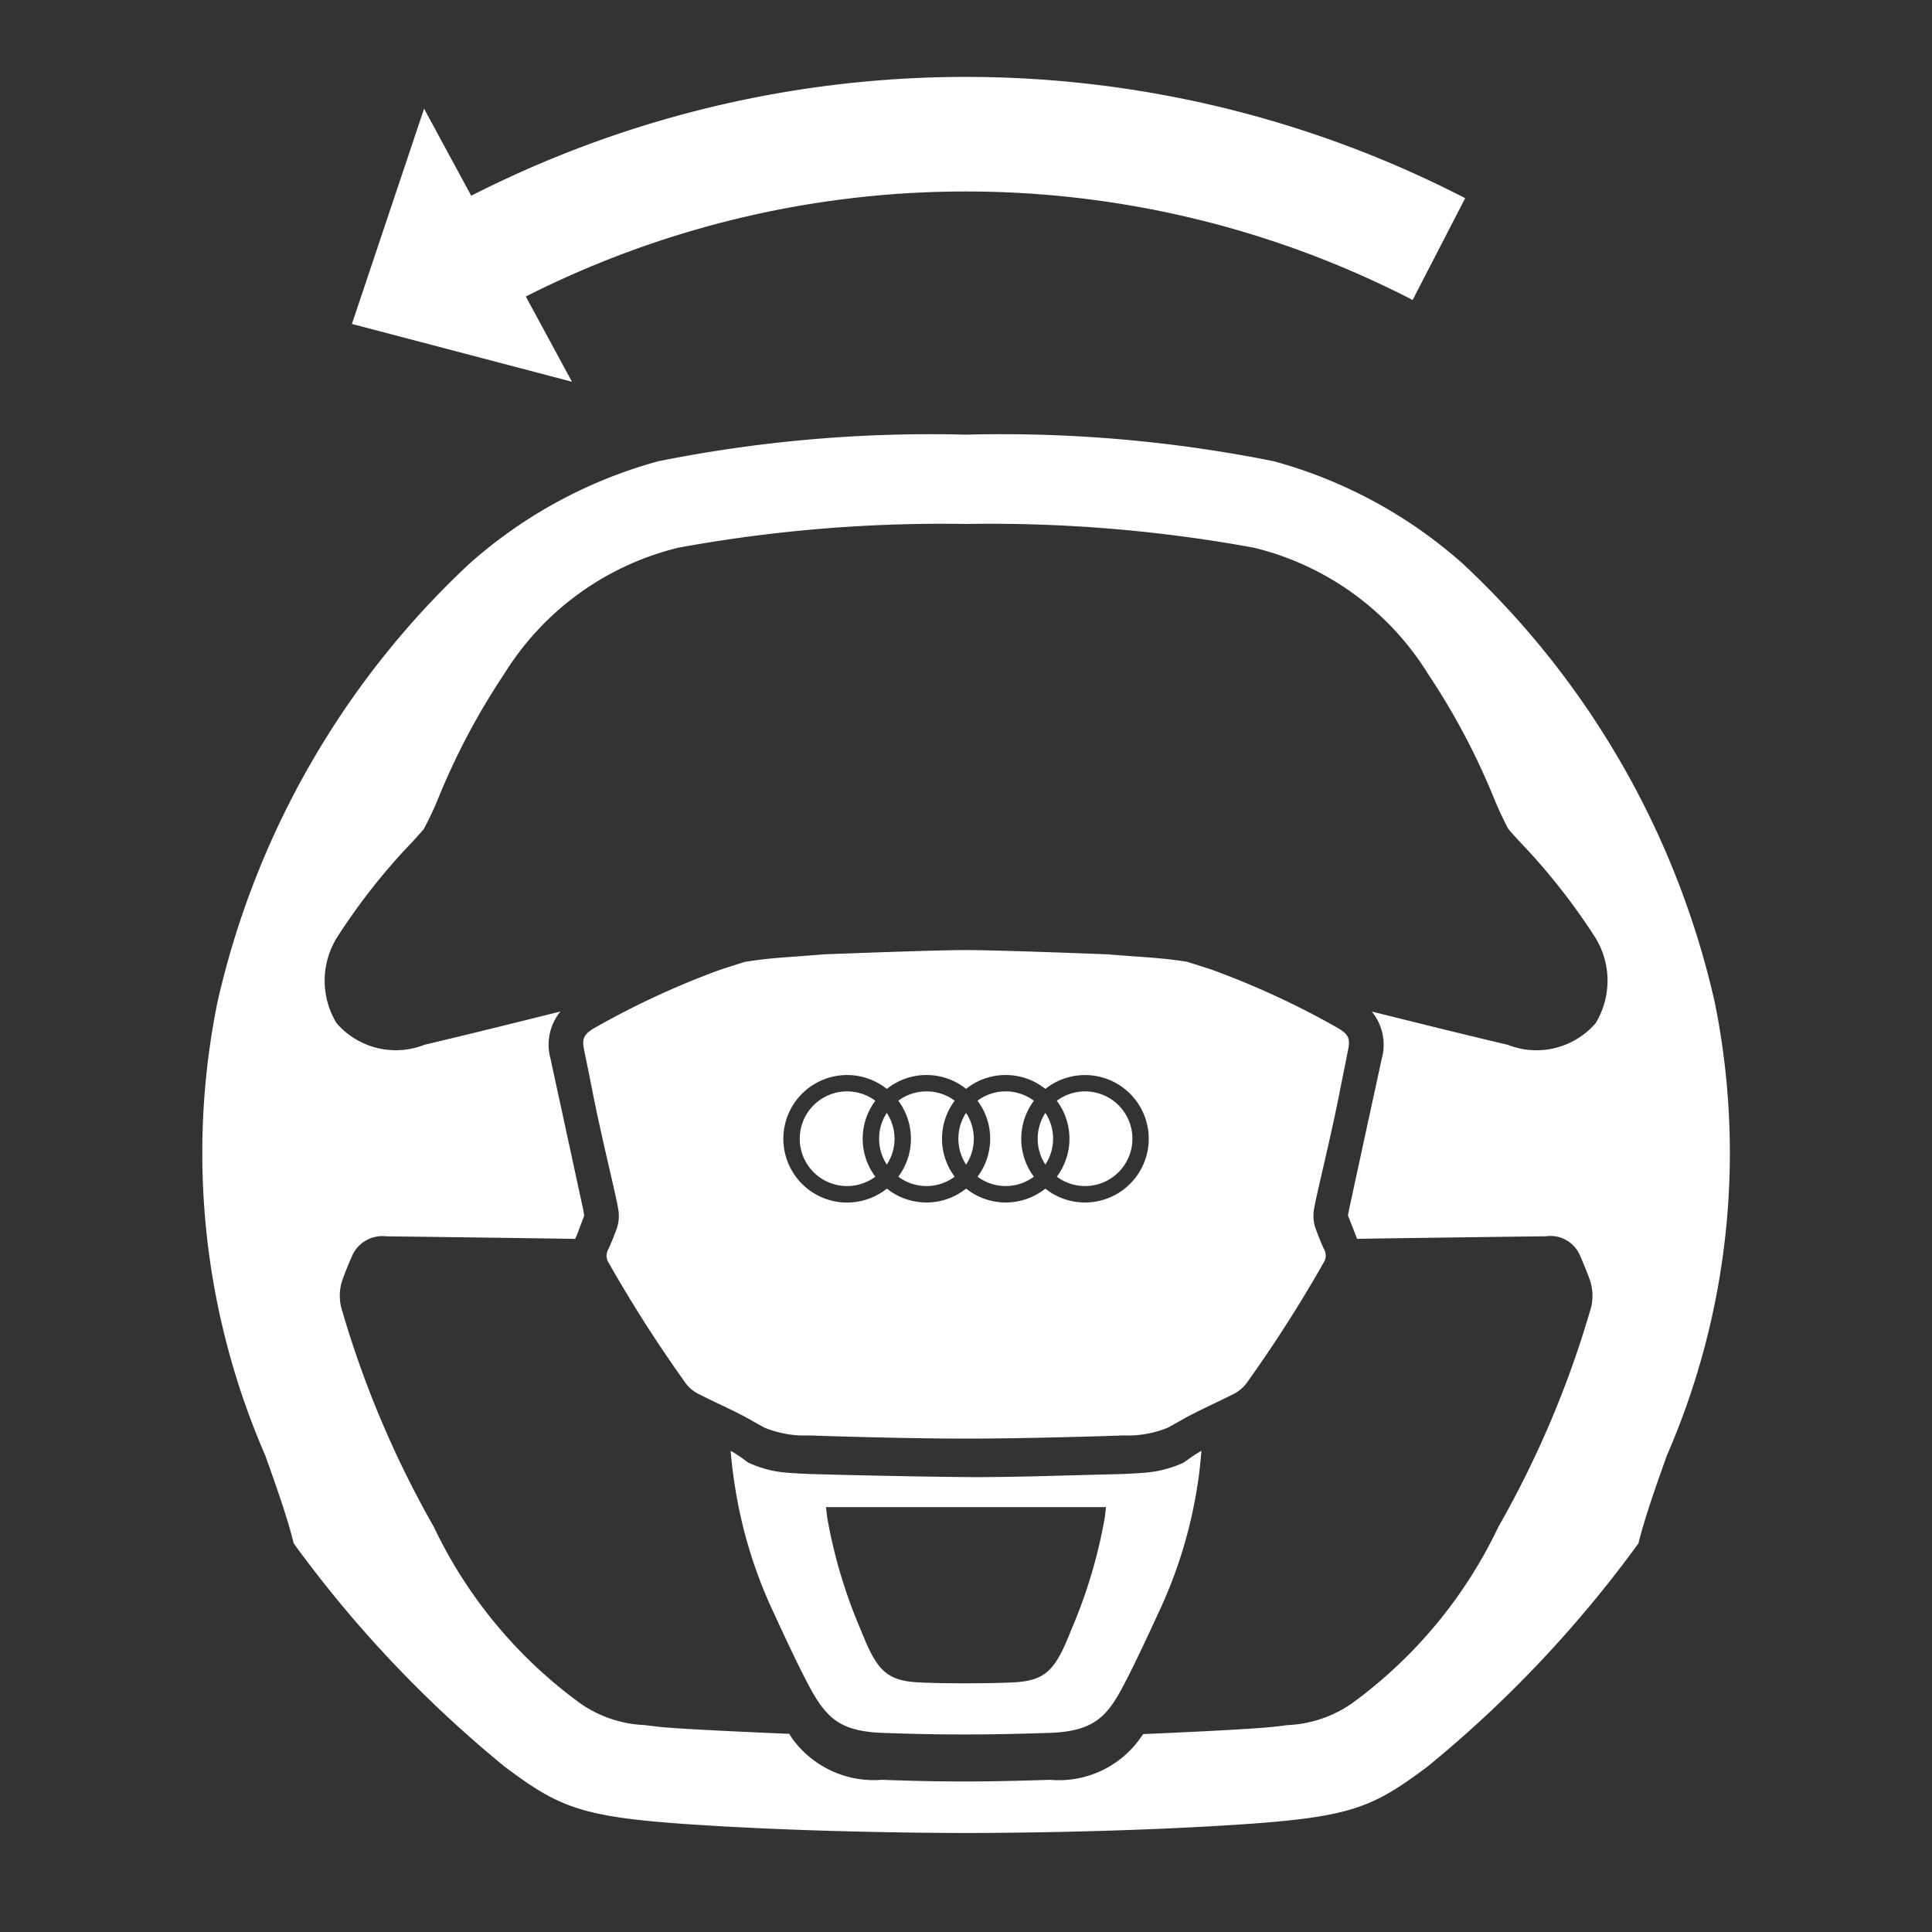 <svg id="V2" xmlns="http://www.w3.org/2000/svg" viewBox="0 0 40 40"><rect x="0" y="0" width="40" height="40" fill="#333333" stroke="none"/><defs><style>.cls-1{fill:#fff;}.cls-2{fill:none;stroke:#fff;stroke-miterlimit:10;stroke-width:2.372px;}</style></defs><path class="cls-1" d="M8.78,2.25,7.286,6.707l4.556,1.197Z"/><path class="cls-2" d="M10.227,5.144A21.354,21.354,0,0,1,29.791,5.157"/><path class="cls-1" d="M35.501,20.746a17.78,17.78,0,0,0-5.222-9.081A9.752,9.752,0,0,0,26.375,9.55a28.612,28.612,0,0,0-6.373-.551,28.623,28.623,0,0,0-6.374.551A9.752,9.752,0,0,0,9.725,11.665,17.787,17.787,0,0,0,4.503,20.746a15.69,15.69,0,0,0,.99,9.39c.243.684.454,1.276.588,1.818a24.75,24.75,0,0,0,4.364,4.62c1.228.917,1.636,1.076,4.544,1.24,2.323.13,4.583.136,5.016.136.428,0,2.684-.006,5.007-.136,2.909-.163,3.317-.323,4.545-1.24A24.784,24.784,0,0,0,33.922,31.954c.134-.542.346-1.135.588-1.818A15.695,15.695,0,0,0,35.501,20.746Zm-2.465.438a1.621,1.621,0,0,1-1.822.447c-.862-.203-1.877-.455-2.813-.688a1.083,1.083,0,0,1,.203.989c-.012.062-.112.521-.236,1.091l-.418,1.93c-.018.084-.034.154-.041.214.027.072.066.17.105.268.031.079.059.152.084.214.946-.016,3.425-.048,3.906-.053a.665.665,0,0,1,.694.367c.073.164.15.346.22.542a1.021,1.021,0,0,1,.026.555A20.817,20.817,0,0,1,31.023,31.611a9.642,9.642,0,0,1-3.034,3.656,2.512,2.512,0,0,1-1.329.449l-.229.028c-.272.038-1.459.104-2.764.158l-.042.062a2.067,2.067,0,0,1-1.884.885c-.908.03-1.387.034-1.736.034-.35,0-.828,0-1.747-.034a2.085,2.085,0,0,1-1.881-.891l-.036-.061c-1.284-.053-2.504-.116-2.768-.153l-.229-.028a2.512,2.512,0,0,1-1.329-.449A9.642,9.642,0,0,1,8.981,31.611a20.833,20.833,0,0,1-1.919-4.55,1.017,1.017,0,0,1,.025-.554c.07-.197.147-.379.22-.543a.688.688,0,0,1,.694-.367c.479.005,2.941.037,3.907.053a.732.732,0,0,1,.032-.07c.045-.118.107-.281.155-.412a1.955,1.955,0,0,0-.039-.21l-.419-1.936c-.125-.571-.224-1.03-.236-1.091a1.083,1.083,0,0,1,.203-.989c-.936.233-1.952.485-2.813.688a1.621,1.621,0,0,1-1.823-.447,1.693,1.693,0,0,1,.019-1.789A12.934,12.934,0,0,1,8.549,17.418c.119-.133.204-.225.224-.252a6.555,6.555,0,0,0,.307-.654,14.389,14.389,0,0,1,1.357-2.556,5.871,5.871,0,0,1,3.615-2.618,30.344,30.344,0,0,1,5.951-.49,30.336,30.336,0,0,1,5.95.49,5.865,5.865,0,0,1,3.615,2.618,14.387,14.387,0,0,1,1.357,2.556,6.93,6.93,0,0,0,.302.648c.024.034.109.126.229.258a13.072,13.072,0,0,1,1.562,1.976A1.697,1.697,0,0,1,33.036,21.184Z"/><path class="cls-1" d="M24.489,30.29a2.369,2.369,0,0,1-.835.204c-.039.004-.305.023-.575.028l-.844.022c-.704.019-1.584.044-2.238.037-.728-.006-1.786-.027-2.542-.045l-.537-.014c-.269-.005-.535-.025-.574-.028a2.314,2.314,0,0,1-.834-.204c-.048-.02-.184-.144-.383-.252.022.255.051.494.074.634a9.584,9.584,0,0,0,.84,2.766c.135.3.448.962.561,1.181l.053.104c.408.803.663,1.121,1.629,1.155.905.032,1.375.032,1.719.032.371,0,.836-.004,1.713-.032,1.01-.032,1.247-.391,1.635-1.157l.051-.102c.113-.22.426-.882.561-1.182a9.598,9.598,0,0,0,.841-2.766c.022-.135.049-.37.07-.632C24.678,30.145,24.538,30.268,24.489,30.29Zm-1.616,1.132a10.449,10.449,0,0,1-.692,2.317c-.328.832-.517,1.062-1.221,1.094-.42.02-.928.017-.958.018h-.079c-.167,0-.551-.002-.883-.018-.704-.032-.892-.262-1.221-1.094a10.447,10.447,0,0,1-.692-2.317l-.026-.219h5.798Z"/><path class="cls-1" d="M20.162,23.576a.973.973,0,0,1-.16.536.98.98,0,0,1-.001-1.071A.973.973,0,0,1,20.162,23.576Z"/><path class="cls-1" d="M21.88,22.79a.98.98,0,1,1-0,1.572,1.31,1.31,0,0,0,0-1.572Z"/><path class="cls-1" d="M21.803,23.576a.973.973,0,0,1-.16.535.977.977,0,0,1,.001-1.07A.974.974,0,0,1,21.803,23.576Z"/><path class="cls-1" d="M20.823,22.596h0a.973.973,0,0,1,.583.194,1.312,1.312,0,0,0-.001,1.572.974.974,0,0,1-1.166 0,1.311,1.311,0,0,0-.001-1.573A.972.972,0,0,1,20.823,22.596Z"/><path class="cls-1" d="M18.123,22.79a.98.98,0,1,0,0,1.572,1.31,1.31,0,0,1-0-1.572Z"/><path class="cls-1" d="M18.201,23.576a.973.973,0,0,0,.16.535.977.977,0,0,0-.001-1.07A.974.974,0,0,0,18.201,23.576Z"/><path class="cls-1" d="M19.181,22.596h-0a.973.973,0,0,0-.583.194,1.312,1.312,0,0,1,.001,1.572.974.974,0,0,0,1.166 0,1.311,1.311,0,0,1,.001-1.573A.972.972,0,0,0,19.181,22.596Z"/><path class="cls-1" d="M27.923,21.667c.025-.187-.028-.272-.246-.395A17.085,17.085,0,0,0,25.077,20.072l-.502-.16c-.383-.061-.715-.085-1.099-.112-.164-.012-.337-.024-.529-.041-.018-.001-2.273-.089-2.945-.089-.672,0-2.927.088-2.95.089-.187.016-.361.029-.525.041-.384.027-.715.051-1.113.116l-.488.156a17.117,17.117,0,0,0-2.6,1.201c-.217.123-.27.208-.245.395.003.026.026.135.059.298.035.17.081.397.131.652.101.516.239,1.115.35,1.597.088.383.158.686.178.815a.792.792,0,0,1-.026.395c-.059.16-.109.288-.175.433a.268.268,0,0,0,.007.292,28.032,28.032,0,0,0,1.558,2.441A.774.774,0,0,0,14.502,28.88c.316.161.714.336,1.005.499.155.088.302.171.331.183a2.196,2.196,0,0,0,.919.157c.227.01,2.005.066,3.247.066,1.241,0,3.019-.056,3.247-.066a2.201,2.201,0,0,0,.919-.157c.028-.012.174-.095.329-.182.291-.164.687-.34,1.004-.501a.775.775,0,0,0,.34-.291,27.835,27.835,0,0,0,1.558-2.441.267.267,0,0,0,.007-.292c-.065-.142-.114-.268-.175-.433a.789.789,0,0,1-.026-.394c.02-.129.09-.431.178-.813.111-.482.249-1.082.35-1.599.052-.264.1-.5.135-.672C27.899,21.792,27.92,21.691,27.923,21.667Zm-5.459,3.229a1.309,1.309,0,0,1-.821-.287,1.314,1.314,0,0,1-1.64 0h-.001a1.314,1.314,0,0,1-1.64-0,1.32,1.32,0,1,1-.001-2.064,1.312,1.312,0,0,1,.82-.288h0a1.308,1.308,0,0,1,.821.287,1.308,1.308,0,0,1,.821-.287h0a1.312,1.312,0,0,1,.82.288,1.319,1.319,0,1,1,.82,2.351Z"/></svg>